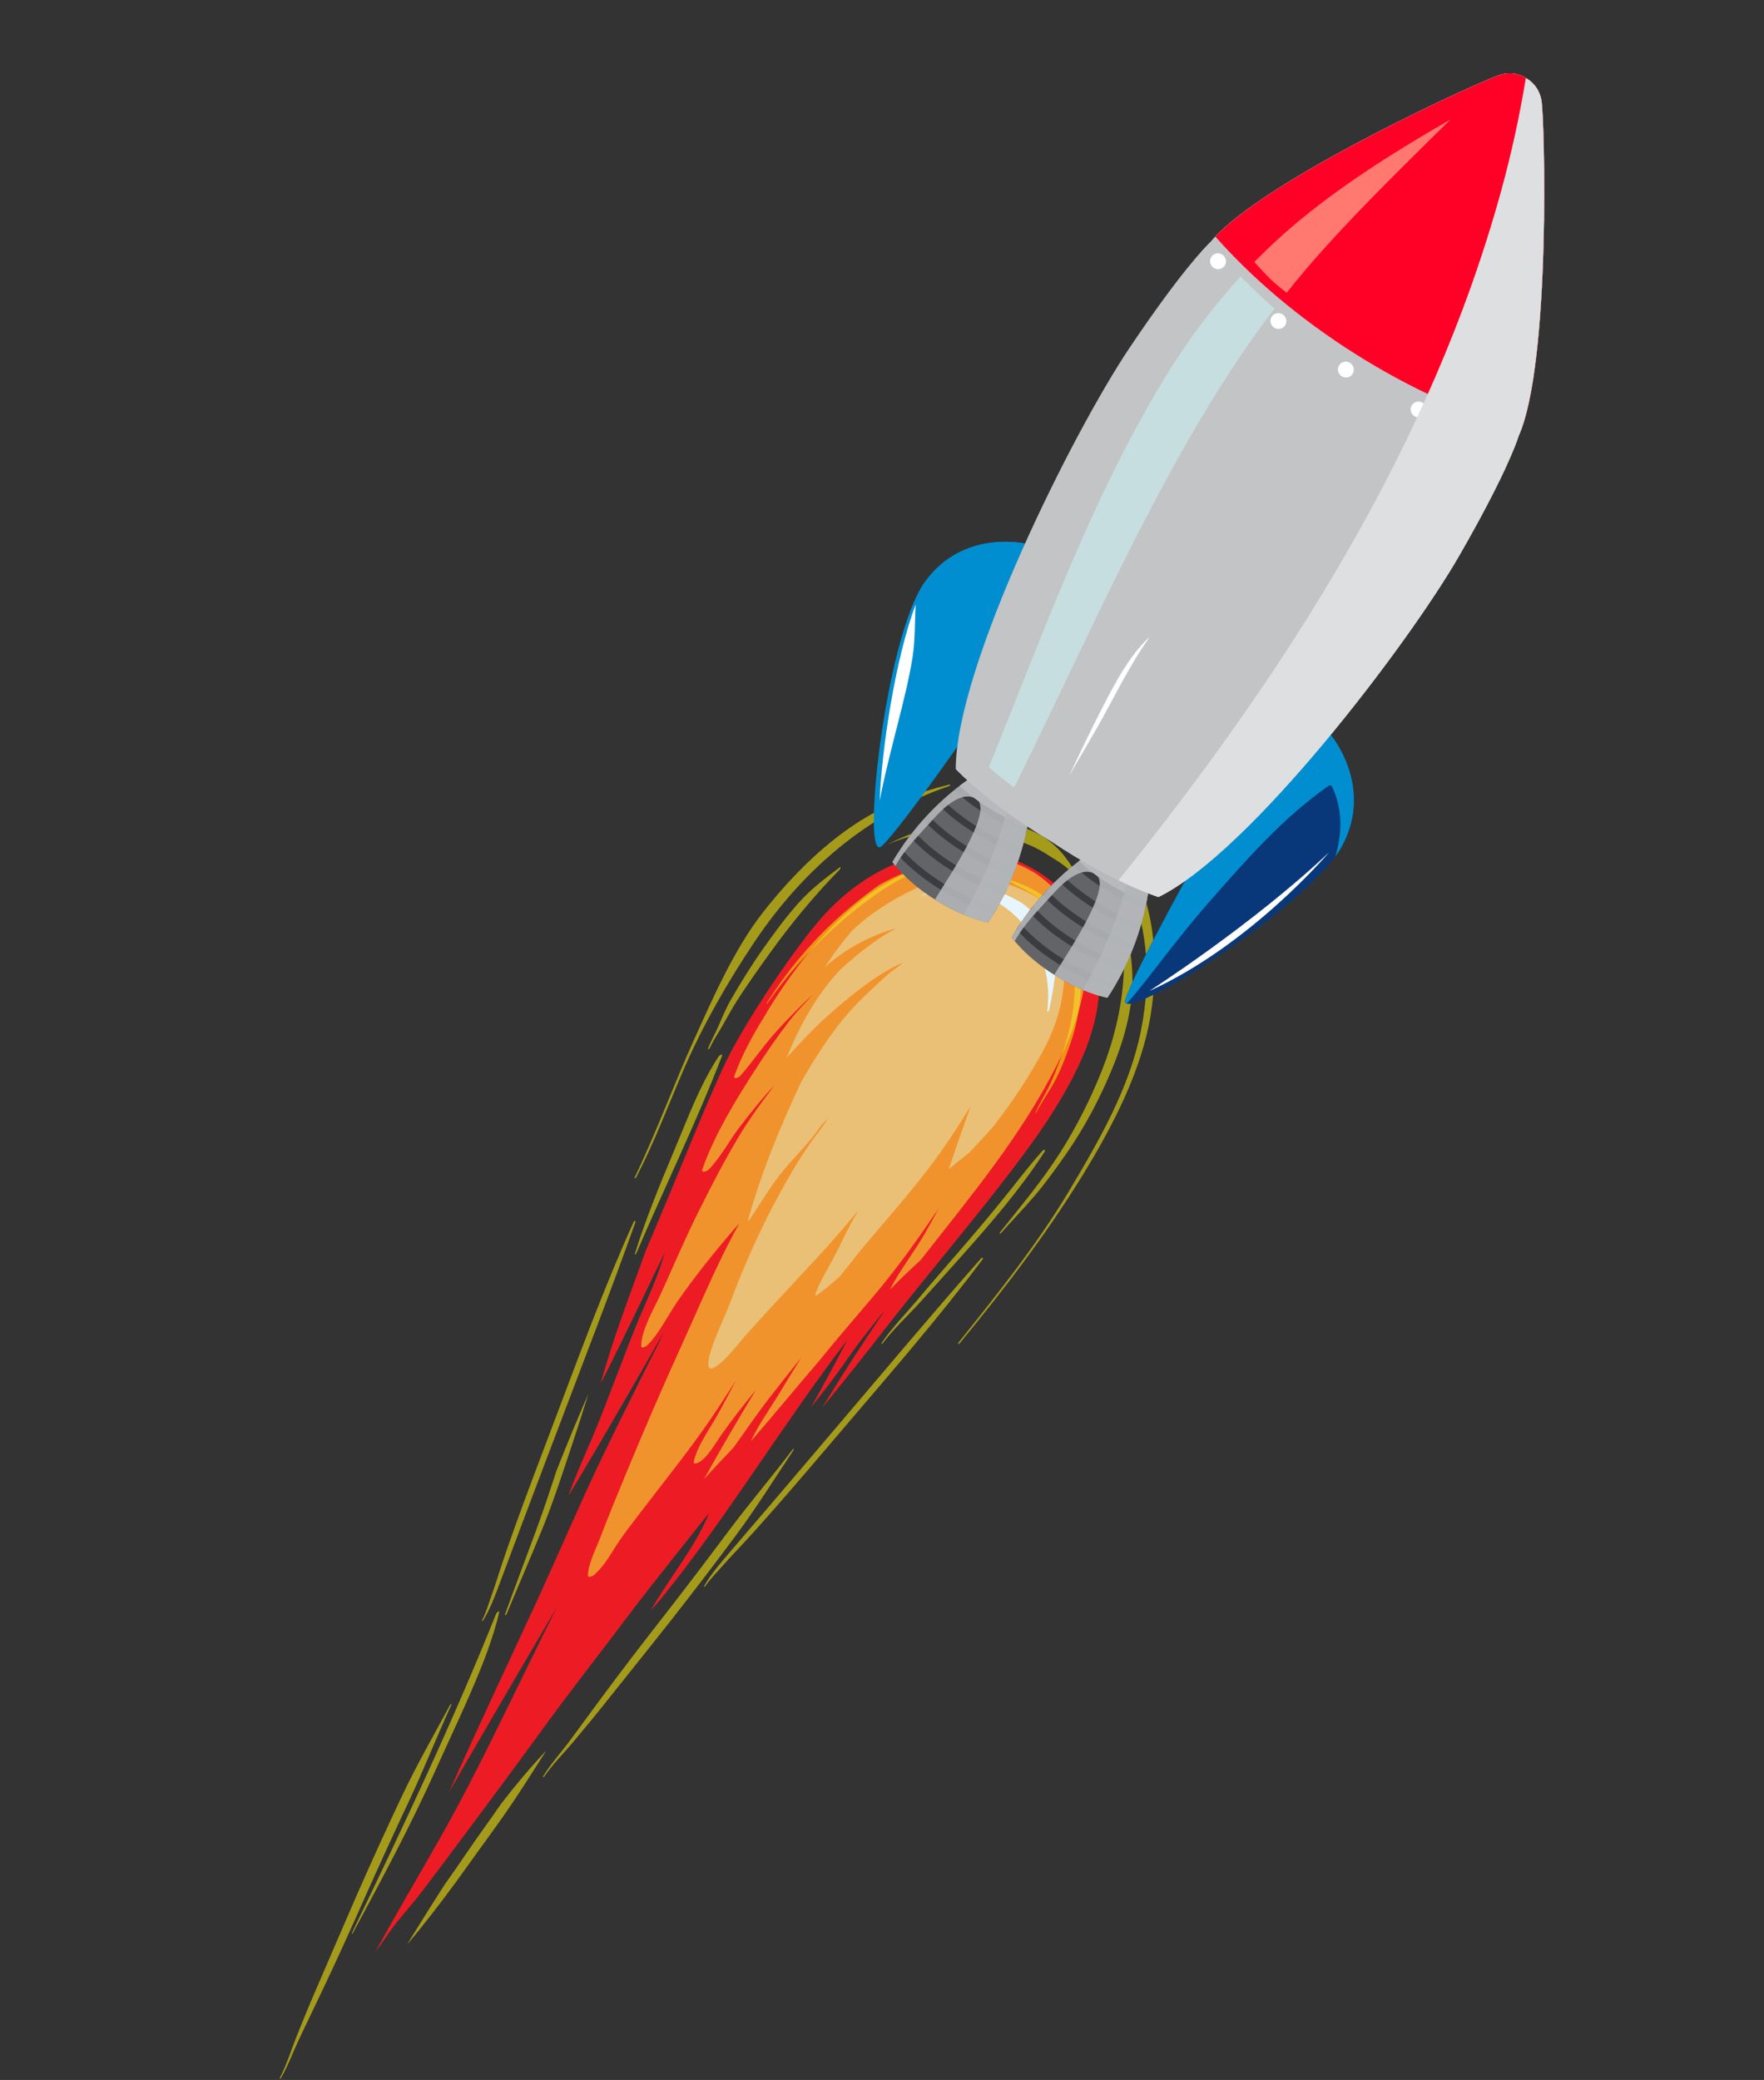 <svg width="1440" height="1698" viewBox="0 0 1440 1698" fill="none" xmlns="http://www.w3.org/2000/svg">
<rect x="0" y="0" width="1440" height="1698" fill="#333333" stroke="none"/>
<path d="M306.411 1593.57C310.611 1588.11 314.359 1582.26 318.416 1576.59C325.849 1566.14 334.911 1556.48 342.775 1546.36C356.087 1529.3 421.06 1441.89 440.283 1415.28C465.077 1380.94 491.313 1347.74 516.712 1313.95C527.682 1299.35 579.29 1234.21 578.827 1235.36C567.079 1263.92 546.499 1287.85 531.266 1314.67C533.874 1311.65 536.559 1308.66 539.232 1305.66C593.646 1238.61 638.72 1163.01 691.424 1094.26C692.32 1093.11 672.306 1130.87 662.105 1148.72C672.563 1135.64 683.125 1122.21 692.461 1108.36C701.661 1094.81 722.948 1068.77 722.204 1069.87C704.81 1095.93 687.437 1122.06 671.413 1148.98C688.322 1128.24 705.03 1107.26 721.537 1086.03C752.433 1046.31 784.899 1008.15 815.799 968.431C840.938 936.146 866.738 901.555 883.297 863.835C899.949 825.884 902.363 788.68 889.28 759.704C854.639 682.967 746.151 667.691 673.757 745.837C649.978 771.514 609.175 833.136 593.421 865.075C580.064 892.134 552.912 960.223 541.172 987.805C536.551 998.694 531.952 1009.59 527.375 1020.5C514.348 1056.69 500.29 1092.95 490.387 1129.37C508.536 1094.22 542.924 1021.57 542.552 1022.9C537.936 1039.15 530.943 1055.03 524.069 1070.89C516.293 1088.8 509.585 1106.97 502.616 1125.06C496.137 1141.96 489.792 1158.92 482.639 1175.65C476.145 1190.71 469.467 1205.74 464.042 1221C486.514 1184.74 542.761 1085.97 542.047 1087.47C538.221 1095.59 534.21 1103.61 530.079 1111.57C516.148 1139.55 502.019 1167.46 488.689 1195.64C471.849 1231.17 456.558 1267.21 440.153 1302.92C415.596 1356.42 390.166 1409.68 366.4 1463.45C395.191 1412.9 455.175 1311.04 454.416 1312.54C422.485 1375.69 393.518 1440.08 358.503 1501.85C341.219 1532.39 323.138 1562.71 306.411 1593.57Z" fill="#ED1C24"/>
<path opacity="0.6" d="M823.314 719.205C835.773 726.351 850.561 731.512 859.026 744.456C867.202 756.946 874.246 770.162 876.394 787.399C878.854 806.747 876.563 829.89 869.988 851.34C866.598 862.429 862.533 873.292 857.816 883.868C854.106 892.164 848.786 900.092 845.389 908.418C845.166 908.931 845.835 908.516 845.974 908.202C850.519 898.93 857.137 890.251 861.936 880.925C867.161 870.681 871.151 859.87 874.66 849.233C882.015 827.075 883.587 804.719 882.121 784.449C879.345 746.843 852.222 726.863 823.896 718.251C823.601 718.158 822.935 719.004 823.314 719.205Z" fill="#F1E10A"/>
<path opacity="0.6" d="M718.079 722.215C710.99 727.181 703.994 732.582 697.265 738.053C670.366 759.922 645.254 787.788 625.877 819.063C625.472 819.715 626.029 819.663 626.366 819.204C646.66 789.873 671.182 764.391 697.403 743.451C710.218 733.247 723.532 723.575 737.167 716.643C744.395 712.969 751.586 709.647 758.778 706.472C745.037 709.09 731.524 714.773 718.079 722.215Z" fill="#F1E10A"/>
<path opacity="0.6" d="M817.202 1006.59C826.343 996.214 835.926 986.424 844.901 975.84C853.683 965.562 861.835 954.124 869.661 942.966C885.235 920.851 898.354 895.91 908.393 871.189C918.724 845.898 925.173 820.578 924.379 796.364C923.579 773.323 918.954 751.094 909.116 733.986C908.879 733.584 907.788 734.737 907.949 735.193C924.236 771.376 918.509 825.684 899.96 872.775C890.754 896.173 878.764 920.147 864.996 941.667C850.238 964.674 833.297 984.668 816.513 1005.79C815.643 1006.92 816.249 1007.64 817.202 1006.59Z" fill="#F1E10A"/>
<path opacity="0.6" d="M790.413 677.361C801.615 678.288 812.683 680.571 823.374 684.16C832.561 686.507 841.284 689.77 849.382 694.26C852.692 696.152 855.863 698.118 858.939 700.229C865.167 703.837 871.098 707.967 875.929 713.5C879.026 717.065 881.721 721.04 884.298 725.152C876.972 708.979 868.099 694.776 854.584 685.141C839.893 674.755 821.065 670.704 802.353 669.057C782.683 667.325 760.584 673.734 739.583 682.406C734.541 684.503 729.525 686.788 724.584 689.322C747.048 679.867 769.845 675.706 790.413 677.361Z" fill="#F1E10A"/>
<path opacity="0.6" d="M579.339 855.736C582.234 849.335 586.252 843.491 589.734 837.394C593.719 830.462 597.409 823.474 601.754 816.724C610.218 803.604 619.165 790.978 628.264 778.347C645.731 754.048 664.92 730.866 685.433 709.939C686.14 709.221 686.74 707.178 685.384 708.176C674.248 716.435 662.683 725.302 652.81 736.114C642.019 747.949 632.598 760.908 623.235 774.14C613.432 787.974 604.839 801.87 596.421 816.556C592.511 823.412 589.481 830.772 586.402 837.91C583.735 844.078 580.232 849.887 577.957 856.191C577.546 857.333 579.031 856.4 579.339 855.736Z" fill="#F1E10A"/>
<path opacity="0.6" d="M720.483 1096.69C729.522 1084.74 741.006 1074.21 750.985 1063.24C762.812 1050.16 774.65 1037.05 786.41 1023.81C809.705 997.567 833.031 970.583 852.52 940.566C853.858 938.48 852.274 938.124 850.95 939.577C839.378 952.291 829.036 966.453 818.061 979.84C806.804 993.668 795.357 1007.28 783.721 1020.69C772.117 1034.06 760.478 1047.41 749.071 1061.02C739.405 1072.46 728.335 1083.78 719.769 1096.25C719.136 1097.16 719.901 1097.46 720.483 1096.69Z" fill="#F1E10A"/>
<path opacity="0.6" d="M519.417 1023.23C542.387 969.406 568.376 916.538 589.323 862.173C590.304 859.668 587.282 861.444 586.527 862.606C570.755 886.82 560.821 914.533 549.782 940.584C538.215 968.033 526.949 995.708 518.245 1023.6C517.925 1024.61 519.186 1023.84 519.417 1023.23Z" fill="#F1E10A"/>
<path opacity="0.6" d="M413.598 1317.62C423.114 1294.47 433.226 1271.45 442.653 1248.29C451.944 1225.4 459.338 1202.23 467.07 1179.14C471.713 1165.31 476.112 1151.46 480.44 1137.63C471.274 1158.52 462.64 1179.5 454.291 1200.6C449.135 1216.44 443.893 1232.26 438.104 1248.05C429.548 1271.38 420.699 1294.66 412.231 1318.04C411.804 1319.18 413.281 1318.32 413.598 1317.62Z" fill="#F1E10A"/>
<path opacity="0.6" d="M288.081 1578.01C311.551 1534.42 334.991 1490.79 355.181 1445.92C365.028 1423.99 375.4 1402.23 384.898 1380.21C393.789 1359.54 402.558 1337.54 407.45 1316.44C407.94 1314.2 405.477 1316.33 404.976 1317.52C369.795 1405.36 328.783 1492.18 287.202 1578.13C286.757 1579.03 287.74 1578.54 288.081 1578.01Z" fill="#F1E10A"/>
<path opacity="0.6" d="M409.078 1472.61C399.618 1486.31 389.742 1499.67 380.372 1513.5C374.585 1522.07 368.691 1530.52 362.731 1538.95C352.404 1554.93 342.331 1571.13 332.31 1587.35C335.301 1583.89 338.293 1580.39 341.181 1576.84C355.314 1559.36 368.827 1541.35 381.946 1522.91C394.563 1505.17 407.748 1487.72 419.826 1469.58C428.683 1456.24 437.308 1442.68 445.92 1429.13C432.962 1442.85 420.764 1457.41 409.078 1472.61Z" fill="#F1E10A"/>
<path opacity="0.6" d="M444.269 1450.31C451.28 1440.11 459.84 1431.68 467.677 1422.4C476.605 1411.73 485.465 1401.08 494.142 1390.14C512.024 1367.64 530.041 1345.3 547.834 1322.69C565.415 1300.31 582.723 1277.66 599.756 1254.75C616.83 1231.89 631.934 1207.67 647.778 1183.82C648.45 1182.83 647.651 1182.5 647.022 1183.35C629.844 1206.07 611.504 1227.45 594.466 1250.3C576.989 1273.67 559.343 1296.94 541.447 1319.88C524.042 1342.21 506.731 1364.65 489.914 1387.48C481.699 1398.59 473.535 1409.76 465.324 1420.88C458.047 1430.69 449.871 1439.58 443.432 1450.07C442.731 1451.14 443.705 1451.1 444.269 1450.31Z" fill="#F1E10A"/>
<path opacity="0.6" d="M575.761 1294.89C579.414 1289.33 584.38 1284.57 588.644 1279.65C592.888 1274.77 597.306 1270.05 601.724 1265.38C611.485 1255.06 621.009 1244.38 630.471 1233.63C650.384 1210.95 669.965 1187.86 689.578 1164.84C727.559 1120.26 766.511 1075.51 801.982 1028.28C803.197 1026.67 801.78 1026.31 800.709 1027.48C761.264 1072.1 723.01 1117.92 684.26 1163.4C664.658 1186.43 645.109 1209.58 625.448 1232.53C615.602 1244.03 605.741 1255.52 595.864 1267.01C588.717 1275.43 580.273 1285.04 574.841 1294.85C574.322 1295.82 575.381 1295.47 575.761 1294.89Z" fill="#F1E10A"/>
<path opacity="0.6" d="M228.587 1695.98C234.291 1685.01 237.652 1673.54 242.181 1662.28C247.337 1649.44 252.549 1636.62 258.097 1623.89C269.486 1597.6 280.687 1571.26 292.177 1545C303.627 1519.01 315.428 1493.15 327.579 1467.41C339.686 1441.64 353.937 1416.89 367.498 1391.7C368.07 1390.68 368.751 1391.22 368.285 1392.16C356.421 1417.97 346.19 1444.11 334.095 1469.84C321.709 1496.21 309.59 1522.66 297.739 1549.19C286.298 1574.99 274.696 1600.73 262.492 1626.29C256.54 1638.75 250.548 1651.14 244.645 1663.62C239.41 1674.65 235.448 1686 229.225 1696.61C228.577 1697.71 228.163 1696.85 228.587 1695.98Z" fill="#F1E10A"/>
<path opacity="0.6" d="M393.681 1322.41C396.767 1316.54 398.56 1309.96 400.786 1303.91C402.946 1297.85 404.939 1291.76 406.894 1285.68C411.173 1272.25 415.876 1258.85 420.698 1245.44C430.878 1217.25 441.585 1189.13 452.214 1161C472.791 1106.52 493.048 1051.21 517.24 997.572C518.05 995.757 519.097 996.745 518.554 998.247C498.677 1053.95 477.119 1109.25 456.118 1164.81C445.482 1192.92 434.715 1221.02 424.201 1249.16C420.038 1260.25 414.801 1274.35 408.358 1291.45C404.488 1301.74 400.189 1313.69 394.178 1323.17C393.561 1324.1 393.341 1323.02 393.681 1322.41Z" fill="#F1E10A"/>
<path opacity="0.6" d="M775.161 640.463C749.404 646.74 724.019 655.844 698.765 672.36C670.948 690.551 644.677 716.861 622.625 745.1C599.18 775.137 581.868 814.947 566.359 849.223C549.556 886.406 535.779 924.588 517.975 961.436C517.635 962.109 518.958 961.892 519.233 961.349C533.976 933.04 545.141 903.282 557.624 874.243C573.426 837.555 593.723 801.995 616.181 768.523C659.144 704.557 714.63 662.017 774.937 641.698C775.701 641.425 776.078 640.212 775.161 640.463Z" fill="#F1E10A"/>
<path opacity="0.6" d="M939.357 828.409C939.367 828.313 939.377 828.216 939.397 828.082C946.596 782.935 941.69 735.424 921.382 705.658C912.274 692.249 899.862 678.821 887.395 670.134C873.49 660.416 855.295 653.306 837.228 652.424C836.685 652.379 835.247 653.597 836.151 653.781C869.575 660.22 903.967 682.33 919.187 716.025C935.564 752.341 940.883 793.434 931.452 841.091C922.198 887.749 897.725 930.413 872.43 972.722C845.98 1016.91 813.845 1056.72 782.089 1096.5C781.49 1097.23 782.915 1097.24 783.322 1096.72C819.088 1053.34 853.254 1008.87 883.109 960.457C908.493 919.376 932.02 873.633 939.357 828.409Z" fill="#F1E10A"/>
<path opacity="0.6" d="M766.293 986.37C762.697 993.131 759.036 999.869 755.255 1006.49C746.589 1021.77 734.45 1037.07 726.403 1052.96C734.526 1044.38 743.094 1036.48 751.637 1028.58C791.391 977.666 832.835 928.528 862.591 869.777C877.586 840.129 888.835 807.156 886.073 778.517C883.397 750.693 870.442 733.218 852.952 718.681C819.693 690.984 768.533 694.163 721.365 722.324C698.094 736.279 671.354 762.574 653.419 786.203C643.625 799.058 632.936 814.247 623.892 830.007C613.985 845.795 605.221 862.414 599.458 878.346C598.436 881.234 602.948 879.857 604.076 878.568C614.724 866.486 623.735 852.863 634.719 840.965C643.973 830.932 653.627 820.915 663.673 811.959C657.33 818.751 650.762 825.239 644.93 832.769C635.169 845.363 626.157 858.394 617.478 871.838C600.955 897.407 583.212 926.294 573.327 954.66C572.198 957.945 577.145 956.127 578.391 954.885C587.497 945.931 595.311 931.246 603.307 920.727C611.749 909.623 621.918 896.875 632.406 885.771C622.128 899.244 612.174 912.744 603.246 927.63C591.051 947.934 579.997 969.471 569.517 990.587C558.722 1012.29 549.401 1034.48 539.346 1056.45C533.628 1068.84 523.525 1085.96 523.419 1098.75C523.392 1101.17 526.955 1099.54 528.166 1098.42C537.401 1089.8 545.701 1073.03 553.064 1062.42C567.346 1041.82 583.058 1022.32 599.211 1003.57C600.635 1001.93 602.099 1000.33 603.542 998.707C601.934 1001.62 600.336 1004.55 598.748 1007.48C583.186 1036.78 570.149 1068.1 556.498 1098.11C540.647 1132.88 525.557 1167.94 510.995 1203.09C503.891 1220.25 496.843 1237.42 490.239 1254.69C486.568 1264.24 480.358 1276.33 479.923 1285.86C479.792 1288.66 483.99 1286.67 485.275 1285.46C491.828 1279.49 496.463 1272.36 501.289 1264.53C508.498 1252.89 517.336 1242.02 525.553 1231.19C544.297 1206.58 563.573 1182.89 581.037 1157.13C587.824 1147.14 594.377 1136.97 600.901 1126.78C596.272 1135.56 591.61 1144.35 586.864 1153.11C580.305 1165.19 569.223 1180.1 566.363 1193.11C566.046 1194.47 567.093 1194.93 568.134 1194.67C575.898 1192.83 583.309 1179.31 588.205 1172.27C597.261 1159.3 607.032 1146.87 617.065 1134.68C602.638 1158.65 588.207 1183.05 574.778 1207.45C582.647 1198.69 590.739 1190.21 598.809 1181.69C608.328 1168.48 617.572 1154.77 627.247 1142.28C636.078 1130.87 644.965 1119.59 653.908 1108.43C647.712 1118.56 641.536 1128.69 635.381 1138.82C628.092 1150.83 618.881 1163.49 613.039 1176.49C632.146 1154.52 650.713 1131.82 669.721 1109.71C684.049 1091.94 698.908 1074.9 713.67 1057.42C732.054 1035.61 747.484 1014.17 763.629 990.308C764.485 988.978 765.443 987.697 766.293 986.37Z" fill="#F3E235"/>
<g style="mix-blend-mode:screen">
<path d="M851.428 858.048C869.339 825.065 872.441 793.102 864.873 764.44C863.055 757.544 859.907 751.05 855.608 745.328C856.647 746.092 857.739 746.782 858.875 747.392C859.239 747.619 860.577 746.797 860.046 746.385C854.068 741.37 851.63 735.263 844.683 731.436C835.641 726.511 825.989 722.738 816.227 719.185C809.739 716.812 802.976 715.312 796.118 714.725C789.477 713.738 782.752 713.587 776.099 714.275C747.761 723.402 719.198 737.665 695.633 759.661C687.568 769.191 679.968 779.135 673.298 789.721C689.011 774.835 711.764 763.282 731.52 757.84C716.443 765.881 701.315 777.617 688.487 789.332C687.34 790.364 686.162 791.473 685.015 792.592C666.66 812.253 652.692 837.442 642.262 863.339C654.55 849.831 666.501 837.042 680.389 825.066C696.487 811.156 718.602 793.259 737.435 785.815C733.032 789.337 728.414 792.347 724.089 796.162C716.209 803.057 708.53 810.321 701.043 817.874C683.051 835.979 668.866 857.853 655.775 880.297C655.15 881.392 654.537 882.437 653.921 883.523C636.433 920.779 621.044 958.505 610.458 996.854C611.032 996.548 611.53 996.118 611.915 995.594C621.305 981.651 629.138 967.854 639.963 954.927C649.199 943.897 661.135 932.271 669.273 920.35C671.157 917.6 675.468 913.731 676.433 912.046C672.194 919.458 666.168 926.412 661.295 933.411C651.338 947.669 642.406 963.348 634.154 978.65C618.891 1007.05 605.786 1037.14 594.748 1066.79C591.968 1074.27 574.395 1110.35 578.943 1116.52C579.532 1117.34 580.654 1117.52 581.766 1117.01C590.891 1112.94 601.651 1097.96 608.808 1089.98C627.746 1068.82 647.004 1048.29 666.285 1027.55C678.201 1014.77 689.666 1001.48 700.846 987.911C700.289 988.828 699.743 989.756 699.199 990.685C693.251 1000.78 688.24 1011.65 682.972 1022.07C677.332 1033.26 670.355 1044.21 665.795 1055.72C665.313 1056.94 665.682 1057.49 666.421 1057.66C672.767 1053.06 678.88 1047.95 684.925 1042.57C692.3 1034.01 699.318 1024.41 705.942 1016.61C723.063 996.32 740.563 976.532 756.899 955.318C769.674 938.713 781.285 921.195 792.266 903.229C786.293 920.303 780.207 937.27 774.571 954.353C780.091 949.831 785.666 945.39 791.243 940.965C797.748 934.053 804.195 927.062 810.583 919.992C825.735 900.474 839.634 879.71 851.428 858.048Z" fill="#EAC076"/>
</g>
<g style="mix-blend-mode:screen">
<path d="M861.739 785.426C858.41 764.797 848.461 746.982 833.922 737.046C831.077 735.342 828.222 733.83 825.506 732.459C823.008 731.196 820.437 730.098 817.846 729.088C807.595 725.349 796.561 723.506 784.819 723.616C780.843 723.768 776.885 724.167 772.966 724.81C765.703 726.049 758.157 728.542 750.766 731.52C774.014 724.784 797.848 726.746 814.136 736.606C830.873 746.78 845.141 762.507 851.014 784.595C855.211 796.57 856.809 810.288 854.904 825.416C854.835 826.037 856.157 825.625 856.288 825.046C858.822 813.365 861.432 799.639 861.94 787.075C861.871 786.542 861.826 785.98 861.739 785.426Z" fill="#E7F6FD"/>
</g>
<path d="M939.345 701.945L911.014 684.096C911.014 684.096 860.682 705.962 825.818 765.173C825.818 765.173 837.64 781.684 861.059 796.087C884.12 811.034 904.032 814.548 904.032 814.548C941.743 757.146 939.345 701.945 939.345 701.945Z" fill="#626467"/>
<path d="M935.769 736.997C939.933 715.868 939.345 701.945 939.345 701.945L911.015 684.096C911.015 684.096 898.022 689.757 880.634 703.077C891.312 712.869 909.218 726.211 935.769 736.997Z" fill="url(#paint0_linear_270_5156)"/>
<path d="M832.879 753.968C831.847 755.498 830.818 757.097 829.788 758.717C835.052 764.739 845.644 775.415 862.937 786.306C874.788 793.787 889.835 801.372 908.387 807.636C909.34 806.028 910.261 804.451 911.201 802.893C864.606 787.371 840.458 762.828 832.879 753.968Z" fill="#3A3C3F"/>
<path d="M843.3 739.775C842.15 741.207 841.017 742.689 839.895 744.156C845.362 750.312 855.79 760.551 872.411 771.065C884.074 778.424 898.794 785.881 916.931 792.102C917.776 790.451 918.535 788.82 919.305 787.201C875.348 772.234 851.698 749.296 843.3 739.775Z" fill="#3A3C3F"/>
<path d="M930.05 759.503C930.588 757.742 931.118 756.014 931.593 754.32C898.188 741.75 877.545 724.858 867.095 714.411C865.776 715.64 864.41 716.895 863.093 718.163C869.097 724.208 878.348 732.337 891.402 740.561C901.781 747.13 914.595 753.762 930.05 759.503Z" fill="#3A3C3F"/>
<path d="M854.69 726.649C853.461 727.94 852.222 729.285 850.975 730.684C856.771 736.913 866.783 746.283 881.904 755.806C893.084 762.862 907.061 770.016 924.137 776.049C924.831 774.355 925.491 772.67 926.107 771.006C886.764 757.074 864.244 736.877 854.69 726.649Z" fill="#3A3C3F"/>
<path d="M934.633 742.385C935.05 740.528 935.416 738.722 935.769 736.996C909.21 726.218 891.314 712.871 880.634 703.076C879.238 704.164 877.755 705.337 876.283 706.521C883.875 713.559 892.115 719.863 900.888 725.346C910.129 731.198 921.346 737.091 934.633 742.385Z" fill="#3A3C3F"/>
<g style="mix-blend-mode:multiply" opacity="0.9">
<path d="M939.345 701.945L911.014 684.096C911.014 684.096 860.681 705.962 825.818 765.173C825.818 765.173 826.671 766.38 828.354 768.357C835.972 754.337 848.02 742.736 858.494 730.974C865.398 723.213 882.391 705.069 894.899 714.22C908.734 724.342 868.783 781.721 860.599 795.784C860.741 795.895 860.893 795.994 861.051 796.08C884.113 811.027 904.024 814.541 904.024 814.541C941.743 757.147 939.345 701.945 939.345 701.945Z" fill="#B3B5B8"/>
</g>
<g style="mix-blend-mode:multiply" opacity="0.9">
<path d="M939.345 701.945L924.817 692.79C920.495 733.167 903.908 772.747 884.08 808.209C895.924 813.089 904.032 814.548 904.032 814.548C941.743 757.147 939.345 701.945 939.345 701.945Z" fill="#B3B5B8"/>
</g>
<path d="M841.974 640.502L813.666 622.653C813.666 622.653 763.309 644.521 728.446 703.728C728.446 703.728 740.288 720.26 763.699 734.633C786.738 749.58 806.668 753.094 806.668 753.094C844.384 695.692 841.974 640.502 841.974 640.502Z" fill="#626467"/>
<path d="M838.423 675.556C842.574 654.437 841.976 640.504 841.976 640.504L813.668 622.655C813.668 622.655 800.662 628.303 783.285 641.638C793.963 651.408 811.836 664.757 838.423 675.556Z" fill="url(#paint1_linear_270_5156)"/>
<path d="M735.519 692.537C734.487 694.048 733.462 695.64 732.437 697.254C737.69 703.31 748.29 713.974 765.588 724.863C777.437 732.342 792.464 739.911 811.027 746.183C811.959 744.572 812.903 743.018 813.804 741.421C767.242 725.895 743.085 701.384 735.519 692.537Z" fill="#3A3C3F"/>
<path d="M745.926 678.332C744.798 679.746 743.659 681.229 742.524 682.713C748.009 688.851 758.419 699.108 775.068 709.617C786.72 716.965 801.429 724.433 819.588 730.654C820.398 728.99 821.179 727.382 821.958 725.73C777.976 710.789 754.352 687.877 745.926 678.332Z" fill="#3A3C3F"/>
<path d="M832.68 698.06C833.219 696.301 833.756 694.562 834.242 692.853C800.805 680.296 780.163 663.404 769.723 652.97C768.394 654.164 767.067 655.447 765.711 656.713C771.734 662.776 780.975 670.878 794.041 679.131C804.406 685.688 817.234 692.31 832.68 698.06Z" fill="#3A3C3F"/>
<path d="M757.33 665.195C756.1 666.489 754.857 667.856 753.608 669.26C759.407 675.487 769.393 684.814 784.548 694.39C795.694 701.415 809.694 708.566 826.772 714.623C827.462 712.907 828.114 711.233 828.729 709.548C789.382 695.62 766.873 675.456 757.33 665.195Z" fill="#3A3C3F"/>
<path d="M837.26 680.922C837.679 679.085 838.065 677.281 838.421 675.553C811.839 664.753 793.963 651.407 783.293 641.645C781.885 642.741 780.423 643.892 778.944 645.088C784.84 650.601 792.896 657.209 803.525 663.937C812.758 669.733 823.975 675.626 837.26 680.922Z" fill="#3A3C3F"/>
<g style="mix-blend-mode:multiply" opacity="0.9">
<path d="M841.974 640.502L813.666 622.653C813.666 622.653 763.309 644.521 728.446 703.728C728.446 703.728 729.31 704.924 730.981 706.912C738.601 692.894 750.658 681.28 761.11 669.499C768.005 661.747 785.039 643.622 797.524 652.777C811.35 662.908 771.399 720.265 763.248 734.339C763.387 734.456 763.539 734.555 763.701 734.635C786.74 749.582 806.67 753.096 806.67 753.096C844.383 695.693 841.974 640.502 841.974 640.502Z" fill="#B3B5B8"/>
</g>
<g style="mix-blend-mode:multiply" opacity="0.9">
<path d="M841.974 640.502L827.447 631.35C823.133 671.715 806.551 711.317 786.699 746.727C798.556 751.642 806.676 753.09 806.676 753.09C844.384 695.692 841.974 640.502 841.974 640.502Z" fill="#B3B5B8"/>
</g>
<path d="M840.374 444.467C840.374 444.467 787.387 430.167 754.917 475.234C722.447 520.301 702.446 706.639 719.671 690.714C736.896 674.788 804.324 576.76 804.324 576.76L840.374 444.467Z" fill="#008ED0"/>
<g style="mix-blend-mode:multiply">
<path d="M818.871 453.846C820.535 453.943 821.623 456.213 820.197 457.351C783.608 487.292 762.965 534.056 745.962 577.22C731.539 613.901 721.498 652.26 717.89 691.629C718.574 691.533 719.205 691.212 719.682 690.717C736.895 674.758 804.335 576.763 804.335 576.763L840.374 444.467C840.374 444.467 787.387 430.166 754.917 475.233C753.062 477.866 751.385 480.622 749.899 483.482C767.233 464.347 791.563 452.254 818.871 453.846Z" fill="#008ED0"/>
</g>
<g style="mix-blend-mode:screen">
<path d="M733.152 589.797C737.556 572.242 742.106 554.452 744.947 536.52C747.184 522.361 746.634 508.003 747.485 493.721C747.432 493.775 747.39 493.84 747.346 493.884C731.022 537.106 719.747 611.303 718.083 653.766C722.168 632.28 727.806 611.064 733.152 589.797Z" fill="white"/>
</g>
<path d="M1085.98 599.453C1085.98 599.453 1121.85 641.248 1095.75 690.342C1069.65 739.437 911.838 838.796 918.586 816.216C925.334 793.635 983.499 689.815 983.499 689.815L1085.98 599.453Z" fill="#083879"/>
<g style="mix-blend-mode:multiply">
<path d="M919.798 819.332C920.76 818.224 921.744 817.093 922.746 815.962C930.888 806.42 938.648 796.45 946.318 786.502C959.916 768.908 973.732 751.507 988.43 734.806C1017.57 701.659 1048.26 666.658 1084.76 641.416C1085.64 640.814 1087.07 641.374 1087.48 642.296C1096.38 661.731 1095.55 680.794 1090.09 699.138C1092.18 696.35 1094.08 693.412 1095.75 690.347C1121.84 641.247 1085.98 599.458 1085.98 599.458L983.496 689.827C983.496 689.827 925.286 793.662 918.586 816.217C918.061 817.942 918.52 818.952 919.798 819.332Z" fill="#008ED0"/>
</g>
<path d="M1191.28 453.549C1227.66 390.289 1237.84 362.086 1239.8 355.773C1266.27 296.471 1261.01 95.301 1258.3 81.564C1256.16 70.792 1249.23 65.772 1246.28 64.083C1243.45 62.128 1235.99 58.049 1225.41 60.822C1211.98 64.341 1029.91 147.308 988.455 197.144C983.652 201.687 962.899 223.213 922.22 283.734C875.686 353.004 780.33 543.991 780.191 627.894C780.191 627.894 806.132 656.069 858.497 687.259C909.175 721.111 945.689 732.332 945.689 732.332C1020.58 695.632 1149.7 525.916 1191.28 453.549Z" fill="#C2C4C6"/>
<path d="M894.334 596.256C908.829 571.11 921.345 543.926 938.433 520.239C932.193 525.4 923.752 535.091 913.123 553.203C903.423 569.733 886.843 603.281 872.888 633.092C880.042 620.803 887.249 608.588 894.334 596.256Z" fill="white"/>
<path d="M1246.28 64.084C1243.45 62.129 1235.99 58.05 1225.41 60.823C1212.33 64.282 1039.42 142.97 992.08 193.134C1022.27 227.281 1061.02 260.33 1106.36 288.954C1151.71 317.579 1198.11 338.257 1241.84 350.76C1265.99 285.965 1260.93 94.943 1258.3 81.564C1256.15 70.785 1249.23 65.773 1246.28 64.084Z" fill="url(#paint2_linear_270_5156)"/>
<path d="M1246.28 64.084C1243.45 62.129 1235.99 58.05 1225.41 60.823C1212.33 64.282 1039.42 142.97 992.08 193.134C1022.27 227.281 1061.02 260.33 1106.36 288.954C1151.71 317.579 1198.11 338.257 1241.84 350.76C1265.99 285.965 1260.93 94.943 1258.3 81.564C1256.15 70.785 1249.23 65.773 1246.28 64.084Z" fill="#FF0026"/>
<path d="M999.822 216.763C999.15 217.846 998.169 218.699 997.004 219.216C995.838 219.733 994.539 219.89 993.273 219.668C992.006 219.445 990.829 218.853 989.889 217.966C988.95 217.079 988.29 215.937 987.995 214.685C987.699 213.433 987.78 212.127 988.228 210.932C988.676 209.737 989.471 208.707 990.511 207.973C991.552 207.239 992.792 206.833 994.073 206.807C995.355 206.781 996.622 207.136 997.713 207.828C999.172 208.752 1000.21 210.212 1000.61 211.887C1001.01 213.562 1000.72 215.316 999.822 216.763V216.763Z" fill="white"/>
<path d="M1104.18 305.226C1103.51 306.307 1102.53 307.158 1101.36 307.674C1100.2 308.189 1098.9 308.345 1097.63 308.122C1096.36 307.899 1095.19 307.307 1094.25 306.42C1093.31 305.533 1092.65 304.392 1092.35 303.14C1092.05 301.888 1092.13 300.582 1092.58 299.386C1093.03 298.191 1093.82 297.16 1094.86 296.423C1095.9 295.686 1097.13 295.277 1098.42 295.247C1099.7 295.217 1100.96 295.568 1102.06 296.255C1103.52 297.183 1104.57 298.648 1104.97 300.329C1105.36 302.01 1105.08 303.771 1104.18 305.226V305.226Z" fill="white"/>
<path d="M1229.77 359.484C1229.1 360.564 1228.11 361.416 1226.95 361.93C1225.78 362.445 1224.48 362.6 1223.22 362.375C1221.95 362.151 1220.77 361.557 1219.84 360.669C1218.9 359.781 1218.24 358.639 1217.95 357.387C1217.65 356.135 1217.74 354.829 1218.18 353.635C1218.63 352.441 1219.43 351.412 1220.47 350.679C1221.51 349.946 1222.75 349.542 1224.03 349.517C1225.31 349.491 1226.58 349.847 1227.67 350.539C1228.39 350.997 1229.02 351.591 1229.52 352.289C1230.02 352.986 1230.37 353.773 1230.57 354.604C1230.76 355.434 1230.79 356.293 1230.66 357.13C1230.52 357.968 1230.22 358.767 1229.77 359.484V359.484Z" fill="white"/>
<path d="M1163.57 337.785C1162.9 338.87 1161.93 339.726 1160.76 340.246C1159.59 340.766 1158.3 340.925 1157.03 340.705C1155.76 340.484 1154.58 339.893 1153.64 339.006C1152.7 338.119 1152.04 336.977 1151.75 335.724C1151.45 334.471 1151.53 333.165 1151.98 331.97C1152.43 330.775 1153.23 329.745 1154.27 329.012C1155.31 328.279 1156.55 327.876 1157.83 327.853C1159.12 327.83 1160.38 328.188 1161.47 328.883C1162.19 329.337 1162.82 329.928 1163.32 330.621C1163.81 331.315 1164.17 332.098 1164.37 332.925C1164.56 333.752 1164.59 334.607 1164.46 335.441C1164.32 336.275 1164.02 337.072 1163.57 337.785Z" fill="white"/>
<path d="M1049.13 265.58C1048.22 267.029 1046.78 268.051 1045.11 268.422C1043.43 268.792 1041.67 268.482 1040.21 267.558C1038.75 266.634 1037.7 265.172 1037.31 263.495C1036.91 261.817 1037.2 260.061 1038.1 258.613C1038.54 257.895 1039.13 257.275 1039.82 256.788C1040.51 256.3 1041.29 255.955 1042.12 255.771C1042.95 255.588 1043.8 255.57 1044.64 255.718C1045.48 255.866 1046.29 256.178 1047.01 256.635C1047.74 257.093 1048.37 257.687 1048.87 258.384C1049.36 259.081 1049.72 259.868 1049.92 260.698C1050.11 261.529 1050.14 262.388 1050.01 263.225C1049.87 264.063 1049.57 264.863 1049.13 265.58V265.58Z" fill="white"/>
<g style="mix-blend-mode:screen">
<path d="M1084.98 695.79C1084.98 695.79 1020.99 771.512 938.121 809.08C938.136 809.065 1022.23 755.137 1084.98 695.79Z" fill="white"/>
</g>
<g style="mix-blend-mode:screen" opacity="0.7">
<path d="M1040.48 251.756C1038.17 249.907 1035.88 247.995 1033.64 246.016C1026.4 239.57 1019.81 232.43 1012.72 225.786C988.918 251.728 967.993 280.092 949.405 310.844C889.531 409.935 850.725 519.397 807.208 626.382C812.691 631.099 819.591 636.718 827.856 642.873C875.064 548.009 917.594 450.674 970.314 358.734C991.666 321.45 1014.7 285.65 1040.48 251.756Z" fill="#C9E9EB"/>
</g>
<g style="mix-blend-mode:multiply">
<path d="M1191.28 453.549C1227.66 390.29 1237.84 362.086 1239.8 355.773C1266.27 296.471 1261.01 95.301 1258.3 81.564C1256.16 70.793 1249.23 65.772 1246.28 64.084C1246.06 63.927 1245.83 63.784 1245.59 63.657C1240.53 94.504 1233.87 125.041 1225.62 155.145C1168.22 364.747 1048.06 551.144 913.058 718.685C933.313 728.537 945.695 732.341 945.695 732.341C1020.58 695.632 1149.7 525.916 1191.28 453.549Z" fill="#DEDFE0"/>
</g>
<path opacity="0.5" d="M1040.63 231.082C1043.77 233.876 1047.05 236.465 1050.38 238.974C1059.69 227.237 1069.38 215.736 1079.47 204.471C1112.82 167.337 1148.63 132.521 1184.17 97.46C1142.03 121.778 1100.47 147.476 1062.8 178.346C1049.21 189.484 1036.25 201.349 1023.95 213.891C1029.34 219.785 1034.63 225.809 1040.63 231.082Z" fill="#FFF2BB"/>
<defs>
<linearGradient id="paint0_linear_270_5156" x1="940.771" y1="662.518" x2="857.377" y2="838.468" gradientUnits="userSpaceOnUse">
<stop offset="0.46" stop-color="#E5E0DF"/>
<stop offset="1" stop-color="#8CA99C"/>
</linearGradient>
<linearGradient id="paint1_linear_270_5156" x1="842.84" y1="601.058" x2="759.445" y2="777.013" gradientUnits="userSpaceOnUse">
<stop offset="0.46" stop-color="#E5E0DF"/>
<stop offset="1" stop-color="#8CA99C"/>
</linearGradient>
<linearGradient id="paint2_linear_270_5156" x1="970.424" y1="42.699" x2="1391.93" y2="303.435" gradientUnits="userSpaceOnUse">
<stop offset="0.46" stop-color="#E5E0DF"/>
<stop offset="1" stop-color="#8CA99C"/>
</linearGradient>
</defs>
</svg>
